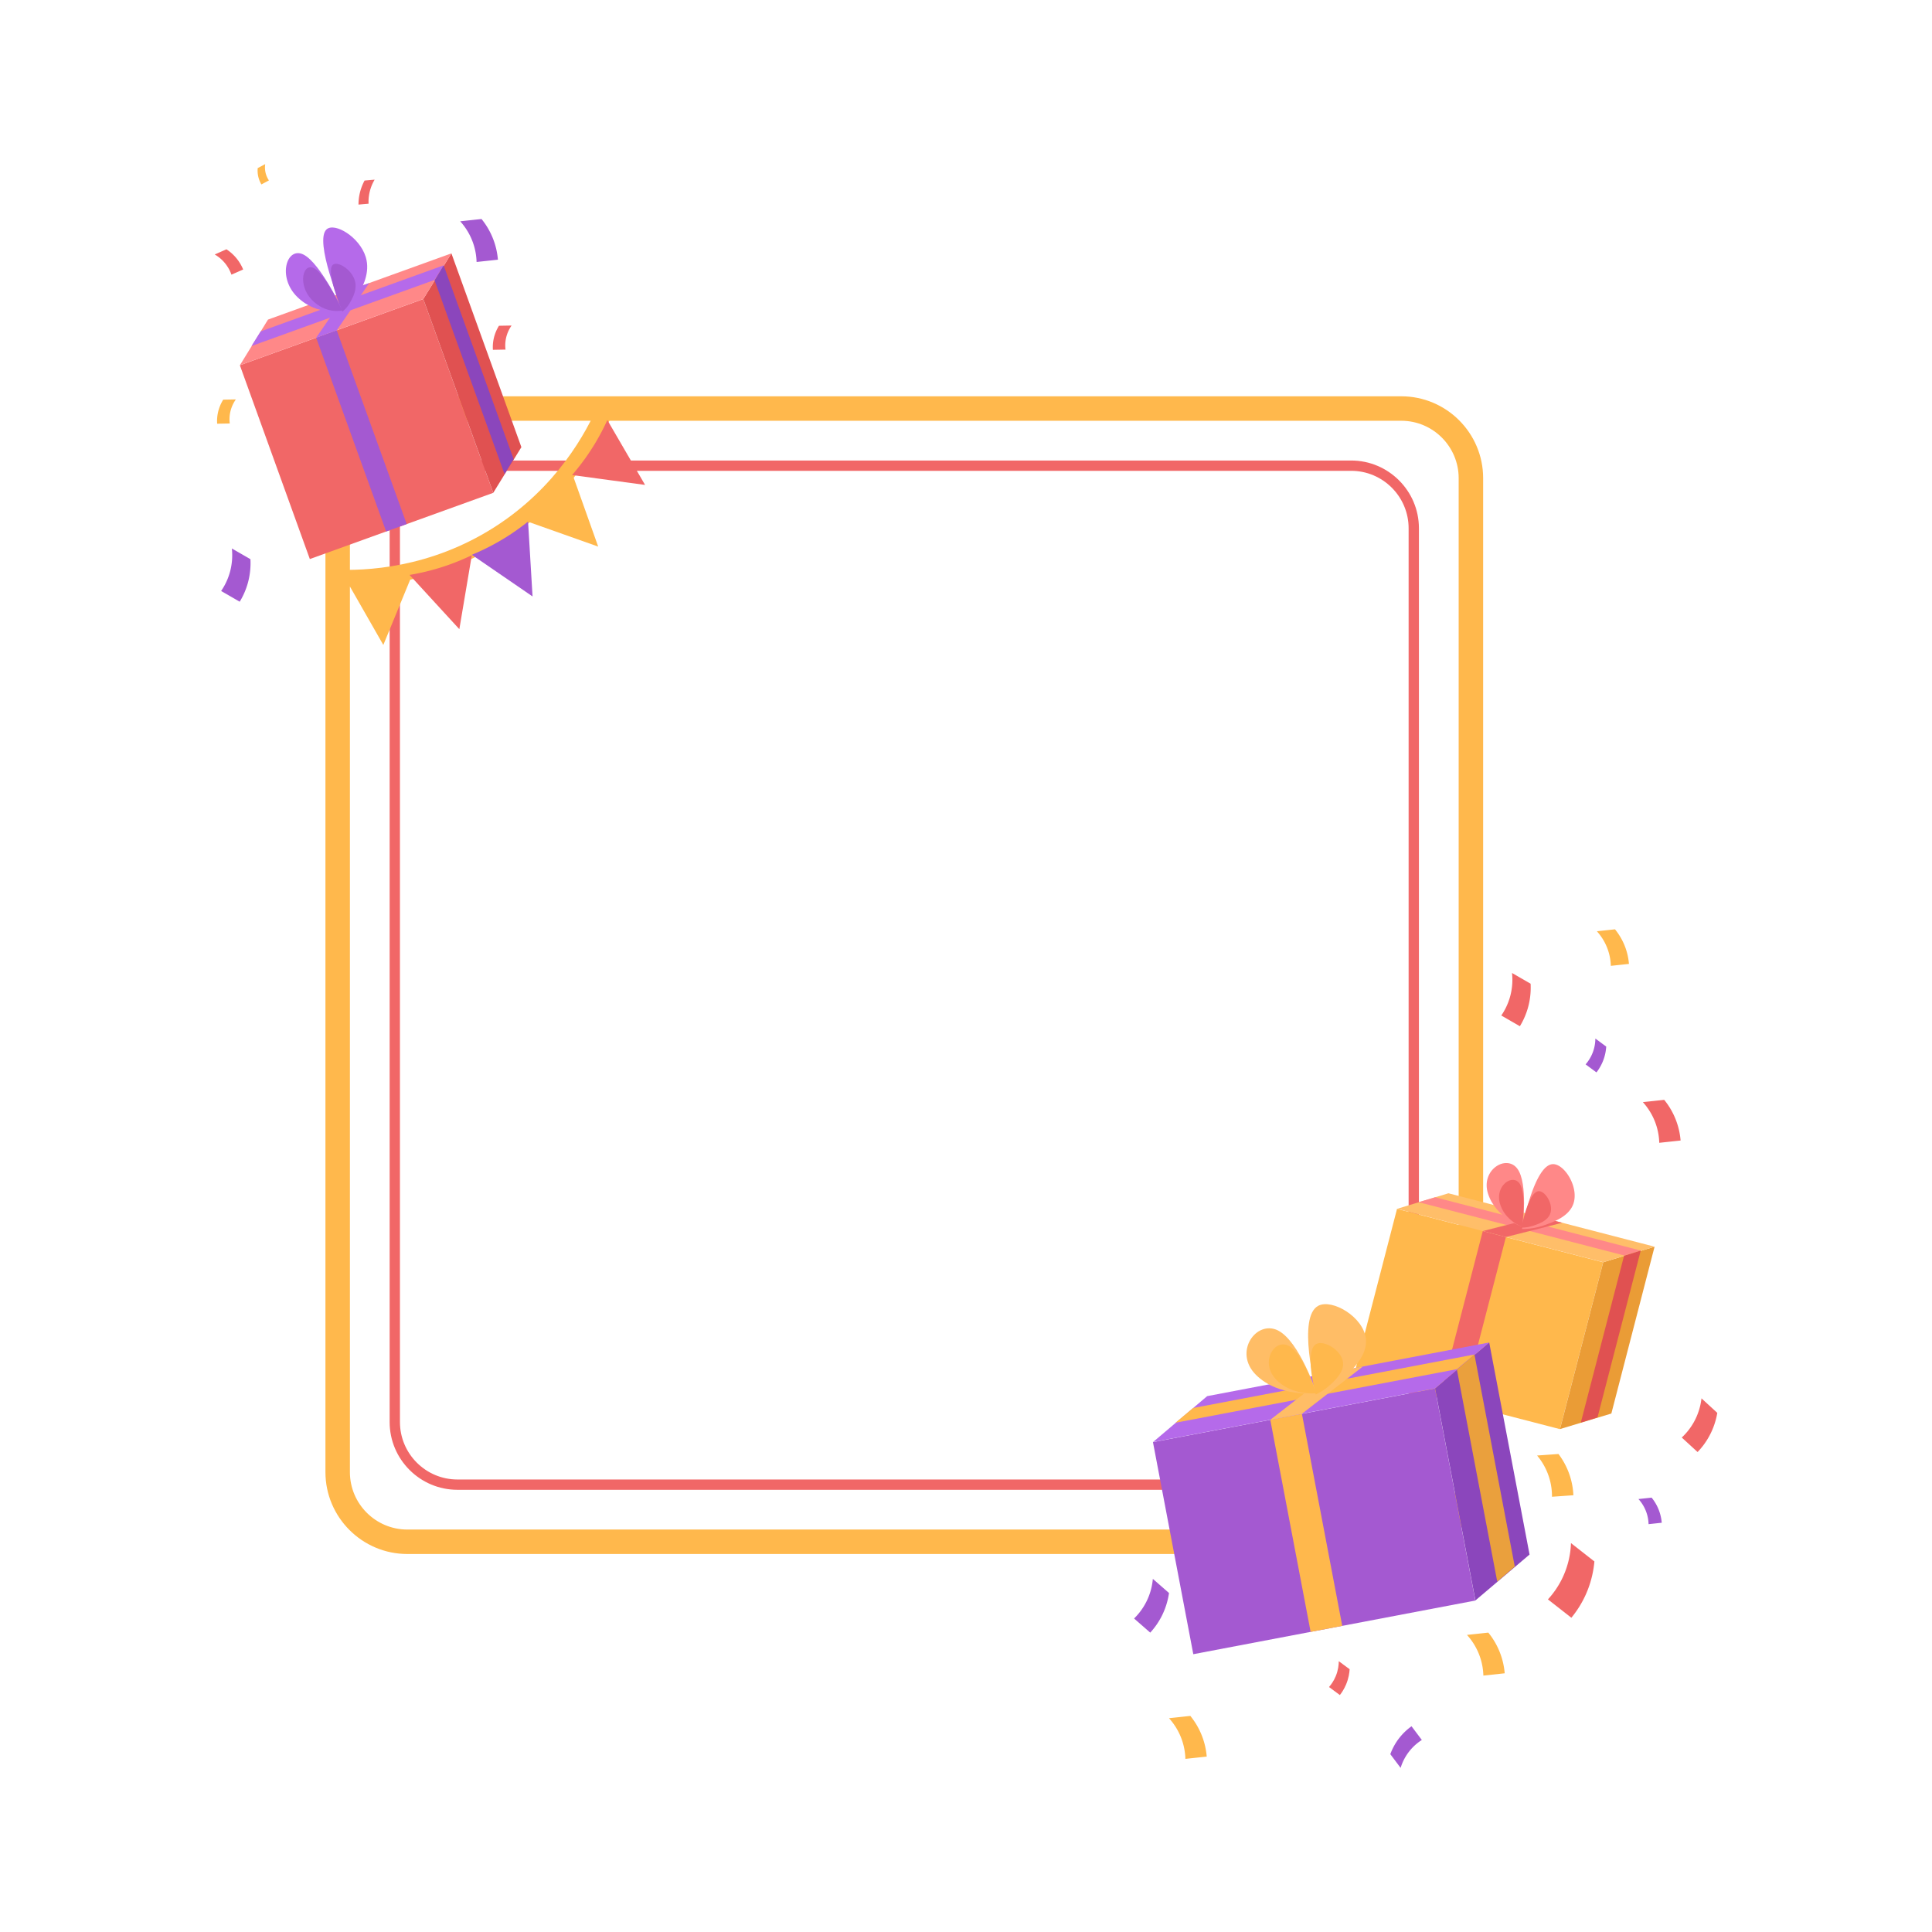 <svg xmlns="http://www.w3.org/2000/svg" viewBox="0 0 1500 1500" width="300" height="300" fill="none"><defs><style>.cls-5bi1{fill:#ffb84c}.cls-5bi3{fill:#8b46bc}.cls-5bi4{fill:#b56aea}.cls-5bi6{fill:#e05151}.cls-5bi8{fill:#ffbd66}.cls-5bi9{fill:#f88}.cls-5bi10{fill:#f16767}.cls-5bi11{fill:#a459d1}</style></defs><path d="M1087.94 1206.52h-771.7c-35.05 0-63.57-28.52-63.57-63.57v-771.7c0-35.05 28.52-63.57 63.57-63.57h771.7c35.05 0 63.57 28.52 63.57 63.57v771.7c0 35.05-28.52 63.57-63.57 63.57m-771.7-879.83c-24.58 0-44.57 19.99-44.57 44.57v771.7c0 24.58 19.99 44.57 44.57 44.57h771.7c24.58 0 44.57-19.99 44.57-44.57V371.25c0-24.58-19.99-44.57-44.57-44.57h-771.7Z" class="cls-5bi1"/><path d="M1049.04 1156.67h-693.9c-29.01 0-52.62-23.6-52.62-52.62V410.16c0-29.01 23.6-52.62 52.62-52.62h693.89c29.01 0 52.62 23.6 52.62 52.62v693.89c0 29.01-23.6 52.62-52.62 52.62Zm-693.9-791.13c-24.6 0-44.62 20.02-44.62 44.62v693.89c0 24.6 20.02 44.62 44.62 44.62h693.89c24.6 0 44.62-20.02 44.62-44.62V410.16c0-24.6-20.02-44.62-44.62-44.62z" class="cls-5bi10"/><path d="m186.24 283.585 142.395-51.406 54.316 150.456-142.395 51.406z" class="cls-5bi10"/><path d="m404.8 347.16-21.83 35.43-54.33-150.45 21.83-35.43z" class="cls-5bi6"/><path d="m350.47 196.71-142.39 51.41-21.83 35.44 142.39-51.42z" class="cls-5bi9"/><path d="m344.44 206-142.05 51.29-7.13 11.37 142.05-51.29z" class="cls-5bi4"/><path d="m245.469 262.19 15.97-5.766 54.317 150.456-15.971 5.765z" class="cls-5bi11"/><path d="m398.76 356.45-7.04 11.62-54.33-150.45 7.05-11.62z" class="cls-5bi3"/><path d="m286.67 219.74-15.96 5.77-25.23 36.66 15.97-5.77z" class="cls-5bi4"/><path d="M266.08 240.96s-19.5 4.99-35.26-10.39c-15.76-15.37-8.27-39.64 4.91-32.87s30.35 43.25 30.35 43.25Z" class="cls-5bi4"/><path d="M265.75 241.07s-12.94 3.14-23.92-8.58-6.61-29.36 2.41-24.03 21.51 32.61 21.51 32.61" class="cls-5bi11"/><path d="M283.96 199.52c3.72 12.19-2.54 23.49-6.35 30.36-3.69 6.65-7.95 10.68-10.85 12.97-1.9-4.57-23.05-56.03-13.19-64.79 6.3-5.6 25.63 5.91 30.38 21.46Z" class="cls-5bi4"/><path d="M275.45 217.67c2.09 6.84-1.43 13.18-3.56 17.04-2.07 3.74-4.46 6-6.09 7.28-1.07-2.56-12.94-31.45-7.4-36.37 3.54-3.14 14.39 3.32 17.06 12.05Z" class="cls-5bi11"/><path d="m1084.65 938.563 160.042 41.479-33.574 129.54-160.042-41.48z" class="cls-5bi1"/><path d="m1251.05 1097.46-39.87 12.07 33.56-129.54 39.87-12.06z" style="fill:#ea9c36"/><path d="m1284.61 967.93-160.04-41.47-39.87 12.06 160.04 41.47z" style="fill:#ffbe69"/><path d="m1273.87 970.93-159.65-41.37-12.91 3.8 159.65 41.37z" class="cls-5bi9"/><path d="m1151.226 955.81 17.947 4.652-33.573 129.54-17.947-4.651z" class="cls-5bi10"/><path d="m1240.3 1100.47-12.96 4.01 33.57-129.54 12.96-4.01z" class="cls-5bi6"/><path d="m1212.91 949.35-17.95-4.66-43.68 11.08 17.94 4.65z" class="cls-5bi10"/><path d="M1182.09 952.56s-20.78-7.05-26.77-25.73c-5.99-18.67 14.42-30.91 22.82-19.36s3.95 45.09 3.95 45.09" class="cls-5bi9"/><path d="M1181.72 952.46s-13.69-4.79-17.3-18.48 10.23-23.15 15.59-14.78 1.71 33.26 1.71 33.26" class="cls-5bi10"/><path d="M1221.65 934.37c-3.35 10.13-15.41 14.35-22.75 16.92a51.6 51.6 0 0 1-17.23 2.89c.79-4.07 9.9-49.74 23.88-50.34 8.93-.39 20.37 17.6 16.1 30.53" class="cls-5bi9"/><path d="M1203.7 941.98c-1.88 5.69-8.65 8.06-12.77 9.5a29.3 29.3 0 0 1-9.67 1.63c.44-2.28 5.56-27.92 13.4-28.26 5.01-.22 11.44 9.88 9.04 17.14Z" class="cls-5bi10"/><path d="m895.157 1119.674 218.964-41.65 31.317 164.638-218.964 41.65z" class="cls-5bi11"/><path d="m1187.54 1206.94-42.03 35.63-31.33-164.63 42.03-35.64z" class="cls-5bi3"/><path d="m1156.21 1042.3-218.96 41.66-42.03 35.64 218.96-41.66z" class="cls-5bi4"/><path d="m1144.75 1051.62-218.43 41.56-13.67 11.43 218.43-41.57zm-158.5 50.737 24.55-4.67 31.317 164.638-24.55 4.67z" class="cls-5bi1"/><path d="m1176.07 1216.26-13.61 11.69-31.33-164.64 13.62-11.69z" style="fill:#eaa03d"/><path d="m1058.11 1060.97-24.56 4.67-47.25 36.63 24.56-4.67z" class="cls-5bi8"/><path d="M1022.21 1081.62s-29.36 3.53-47.12-14.22c-17.77-17.75.36-42.83 17.1-34.45 16.73 8.39 30.03 48.67 30.03 48.67Z" class="cls-5bi8"/><path d="M1021.7 1081.71s-19.43 2.16-31.49-11.28-.42-31.77 10.81-25.29 20.68 36.56 20.68 36.56Z" class="cls-5bi1"/><path d="M1060.44 1039.25c1.57 13.28-10.83 24.7-18.38 31.65-7.31 6.73-14.62 10.62-19.46 12.79-1.31-5.02-15.69-61.56 1.07-69.97 10.71-5.37 34.76 8.59 36.77 25.54Z" class="cls-5bi8"/><path d="M1042.73 1057.74c.88 7.45-6.08 13.87-10.32 17.77-4.1 3.78-8.21 5.96-10.93 7.18-.74-2.82-8.81-34.56.6-39.28 6.01-3.02 19.51 4.83 20.64 14.34Z" class="cls-5bi1"/><path d="m1180.03 796.75-14.43-8.32c2.15-3.12 4.92-7.94 6.74-14.32a49.2 49.2 0 0 0 1.59-18.69c4.81 2.77 9.62 5.55 14.43 8.32.24 4.61.06 11.46-2.25 19.31a57.5 57.5 0 0 1-6.08 13.71Z" class="cls-5bi10"/><path d="m186.11 467.16-14.43-8.32c2.15-3.12 4.92-7.94 6.74-14.32a49.2 49.2 0 0 0 1.59-18.69c4.81 2.77 9.62 5.55 14.43 8.32.24 4.61.06 11.46-2.25 19.31a57.5 57.5 0 0 1-6.08 13.71Z" class="cls-5bi11"/><path d="m168.59 328.97 9.8-.18c-.26-2.14-.39-5.29.42-8.96.99-4.5 2.94-7.79 4.3-9.72l-9.8.18a31.5 31.5 0 0 0-4.12 10.2c-.7 3.33-.74 6.26-.59 8.47Z" class="cls-5bi1"/><path d="m382.68 271.6 9.8-.18c-.26-2.14-.39-5.29.42-8.96.99-4.5 2.94-7.79 4.3-9.72l-9.8.18a31.5 31.5 0 0 0-4.12 10.2c-.7 3.33-.74 6.26-.59 8.47Z" class="cls-5bi10"/><path d="m202.96 143.18 5.83-3.1c-.81-1.21-1.85-3.06-2.49-5.51a18.1 18.1 0 0 1-.39-7.15c-1.94 1.03-3.89 2.07-5.83 3.1-.16 1.76-.17 4.38.64 7.39.6 2.22 1.47 3.99 2.23 5.27Z" class="cls-5bi1"/><path d="m278.34 158.84 7.82-.68c-.1-2.1-.04-5.2.79-8.86 1.02-4.49 2.74-7.84 3.92-9.81-2.61.23-5.21.45-7.82.68a39.7 39.7 0 0 0-3.81 10.28 38.4 38.4 0 0 0-.9 8.39m-89.54 50.39-9.11 4.02c-.75-2.14-2.09-5.18-4.53-8.31a29.3 29.3 0 0 0-8.46-7.37c3.04-1.34 6.08-2.68 9.11-4.02 2.31 1.51 5.55 4.02 8.52 7.91 2.19 2.86 3.58 5.62 4.46 7.77Zm1116.01 676.26-16.56 1.78c-.11-3.79-.7-9.31-3-15.54-2.81-7.64-6.95-12.97-9.73-16.04 5.52-.59 11.04-1.19 16.56-1.78a57.45 57.45 0 0 1 12.73 31.58" class="cls-5bi10"/><path d="m1264.72 748.37-14.08 1.51c-.09-3.22-.6-7.92-2.55-13.21a41.8 41.8 0 0 0-8.28-13.64c4.69-.5 9.39-1.01 14.08-1.51a49.2 49.2 0 0 1 8.13 14.39c1.73 4.82 2.42 9.15 2.69 12.46Z" class="cls-5bi1"/><path d="m1040.28 1316.04-8.43-6.24c1.57-1.8 3.65-4.61 5.24-8.47 1.96-4.74 2.32-8.97 2.34-11.58l8.43 6.24c-.18 2.9-.79 7.17-2.8 11.91-1.48 3.49-3.27 6.2-4.79 8.14Z" class="cls-5bi10"/><path d="m1095.91 1340.27 8 10.64c-2.56 1.63-6.11 4.3-9.44 8.42a39.3 39.3 0 0 0-7.03 13.25c-2.67-3.55-5.34-7.1-8-10.64 1.27-3.47 3.55-8.45 7.7-13.49 3.06-3.71 6.22-6.36 8.76-8.18Zm143.58-507.66-8.43-6.24c1.57-1.8 3.65-4.61 5.24-8.47 1.96-4.74 2.32-8.97 2.34-11.58l8.43 6.24c-.18 2.9-.79 7.17-2.8 11.91-1.48 3.49-3.27 6.2-4.79 8.14Zm50.68 349.64-10.22 1.1c-.07-2.34-.43-5.75-1.85-9.59-1.74-4.72-4.29-8-6.01-9.9 3.41-.37 6.81-.73 10.22-1.1 1.8 2.21 4.2 5.69 5.9 10.44 1.25 3.5 1.76 6.64 1.96 9.04ZM386.58 201.62l-16.56 1.78c-.11-3.79-.7-9.31-3-15.54-2.81-7.64-6.95-12.97-9.73-16.04 5.52-.59 11.04-1.19 16.56-1.78a57.45 57.45 0 0 1 12.73 31.58" class="cls-5bi11"/><path d="m1168.25 1299.14-16.56 1.78c-.11-3.79-.7-9.31-3-15.54-2.81-7.64-6.95-12.97-9.73-16.04 5.52-.59 11.04-1.19 16.56-1.78a57.45 57.45 0 0 1 12.73 31.58" class="cls-5bi1"/><path d="m1317.99 1127.35-12.27-11.26c2.77-2.58 6.53-6.68 9.69-12.51a49.3 49.3 0 0 0 5.62-17.9c4.09 3.75 8.18 7.51 12.27 11.26-.76 4.56-2.44 11.2-6.4 18.36-2.91 5.27-6.2 9.25-8.91 12.06Z" class="cls-5bi10"/><path d="m936.9 1363.81-16.56 1.78c-.11-3.79-.7-9.31-3-15.54-2.81-7.64-6.95-12.97-9.73-16.04 5.52-.59 11.04-1.19 16.56-1.78a57.45 57.45 0 0 1 12.73 31.58m284.68-202.91-16.62 1.18c.03-3.79-.36-9.33-2.43-15.64a49.3 49.3 0 0 0-9.14-16.38c5.54-.39 11.08-.78 16.62-1.18 2.78 3.69 6.46 9.47 8.94 17.26a57.2 57.2 0 0 1 2.63 14.76" class="cls-5bi1"/><path d="m1220 1256.01-18.19-14.25c3.56-3.87 8.31-9.94 12.05-18.35a68.3 68.3 0 0 0 5.84-25.36c6.06 4.75 12.12 9.5 18.19 14.25-.57 6.38-2.16 15.75-6.86 26.07a79.7 79.7 0 0 1-11.02 17.63Z" class="cls-5bi10"/><path d="m893.04 1267.56-12.54-10.96c2.71-2.65 6.37-6.84 9.39-12.74 3.71-7.25 4.82-13.9 5.18-18.03 4.18 3.65 8.36 7.31 12.54 10.96a57.5 57.5 0 0 1-5.95 18.51 57.7 57.7 0 0 1-8.62 12.27Z" class="cls-5bi11"/><path d="M269.25 455.45c-4.17 0-7.97-.12-11.36-.3l.7-12.98c25.42 1.37 75.5-1.1 125.34-32.94 48.19-30.8 71.44-73.44 81-96.12l11.98 5.05c-10.15 24.07-34.82 69.34-85.98 102.03-46.25 29.56-92.7 35.27-121.68 35.27Z" class="cls-5bi1"/><path d="M269.24 451.11c9.46 16.54 18.92 33.09 28.37 49.63 7.73-18.78 15.46-37.55 23.18-56.33-5.35 2.59-12.19 5.22-20.32 6.8-12.8 2.49-23.72 1.4-31.23-.1m140.15-46.24c18.35 6.5 36.7 13.01 55.05 19.51l-20.43-57.39c-3.64 5.58-8.14 11.71-13.68 18.01a159.4 159.4 0 0 1-20.94 19.86Z" class="cls-5bi1"/><path d="M317.97 446.37c12.89 14.04 25.77 28.08 38.66 42.12l9.69-57.44c-5.3 2.55-11.2 5.08-17.7 7.39a179 179 0 0 1-30.65 7.93m126.2-77.54c18.89 2.55 37.77 5.11 56.66 7.66-9.76-16.79-19.52-33.57-29.28-50.36-2.44 5.35-5.37 11.07-8.88 17a178 178 0 0 1-18.5 25.69Z" class="cls-5bi10"/><path d="M366.32 430.74c15.72 10.78 31.43 21.56 47.15 32.34l-3.48-58.14a178.7 178.7 0 0 1-43.66 25.8Z" class="cls-5bi11"/></svg>